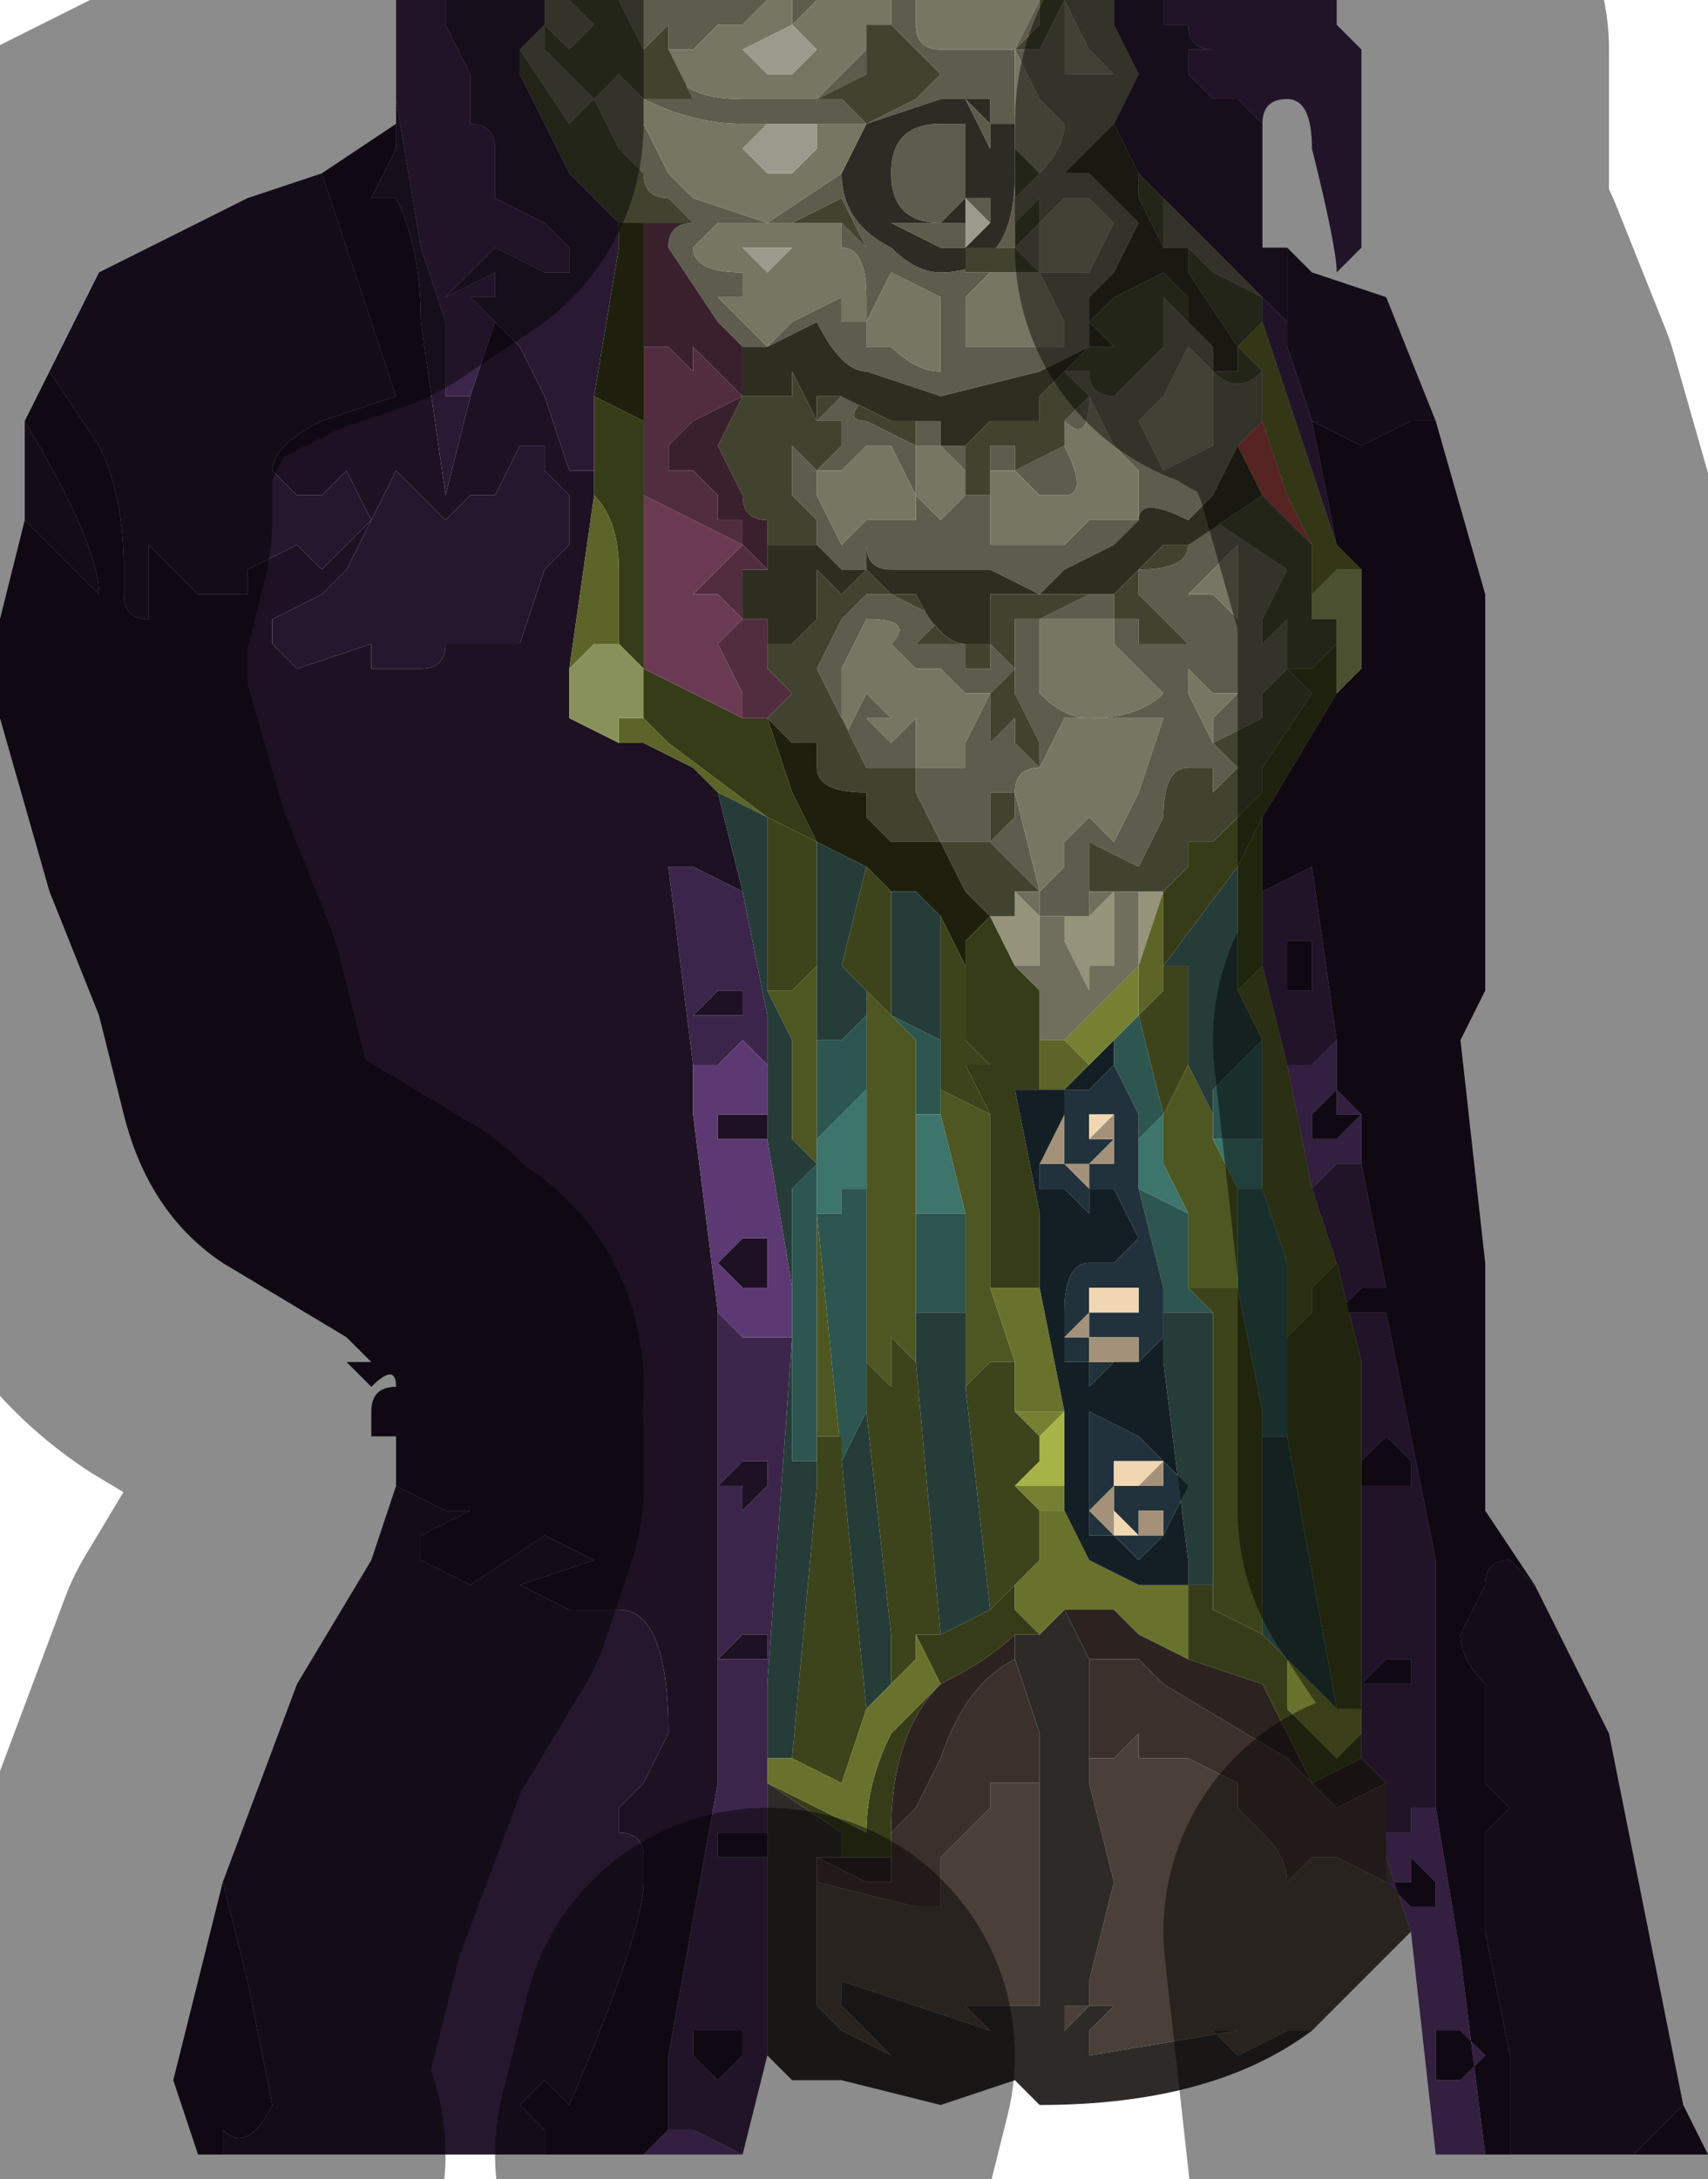 <?xml version="1.0" encoding="UTF-8" standalone="no"?>
<svg xmlns:xlink="http://www.w3.org/1999/xlink" height="4.4px" width="3.45px" xmlns="http://www.w3.org/2000/svg">
  <g transform="matrix(1.0, 0.0, 0.0, 1.0, 1.55, 2.2)">
    <path d="M0.25 -0.15 L0.35 -0.1 0.35 0.0 0.35 0.05 0.3 0.05 0.3 -0.1 0.25 -0.15 0.25 -0.15 M0.1 0.8 L0.1 0.75 0.05 0.75 0.05 0.25 0.05 0.2 0.1 0.15 0.1 0.7 0.1 0.8 M0.1 -0.1 L0.1 -0.1 0.15 -0.1 0.2 -0.15 0.2 0.0 0.15 0.05 0.1 0.1 0.1 -0.1 M0.7 -0.1 L0.75 -0.15 0.75 -0.15 0.8 0.05 0.75 0.1 0.75 0.05 0.7 -0.05 0.7 -0.1 M1.0 -0.1 L1.0 0.1 0.9 0.1 0.9 0.05 0.9 0.0 0.95 -0.05 1.0 -0.1 M1.0 0.2 L1.05 0.35 1.05 0.5 1.05 0.7 1.0 0.7 1.0 0.65 0.95 0.4 0.95 0.3 0.95 0.2 1.0 0.2 M0.75 -0.15 L0.75 -0.15 M0.85 0.25 L0.85 0.4 0.9 0.45 0.85 0.45 0.8 0.45 0.8 0.4 0.75 0.2 0.85 0.25 M0.3 0.25 L0.35 0.25 0.4 0.25 0.4 0.45 0.35 0.45 0.3 0.45 0.3 0.25 M0.1 0.25 L0.15 0.25 0.15 0.2 0.2 0.2 0.2 0.4 0.2 0.6 0.2 0.65 0.15 0.75 0.1 0.25" fill="#2d5650" fill-rule="evenodd" stroke="none"/>
    <path d="M0.1 0.15 L0.05 0.1 0.05 -0.1 0.0 -0.2 0.05 -0.2 0.1 -0.25 0.1 -0.3 0.1 -0.1 0.1 0.1 0.1 0.25 0.15 0.75 0.15 0.7 0.1 0.7 0.1 0.15 M0.2 -0.2 L0.25 -0.15 0.25 -0.2 0.25 -0.15 0.25 -0.15 0.3 -0.1 0.3 0.05 0.3 0.25 0.3 0.45 0.3 0.55 0.25 0.5 0.25 0.6 0.2 0.55 0.2 0.6 0.2 0.4 0.2 0.2 0.2 0.0 0.2 -0.15 0.2 -0.2 M0.35 0.05 L0.35 0.0 0.45 0.05 0.45 0.4 0.5 0.55 0.45 0.55 0.4 0.6 0.4 0.45 0.4 0.25 0.35 0.05 M0.75 -0.15 L0.75 -0.15 0.8 -0.2 0.75 -0.15 0.75 -0.15 M0.95 -0.2 L1.0 -0.25 1.05 -0.05 1.1 0.2 1.15 0.35 1.1 0.4 1.1 0.45 1.05 0.5 1.05 0.35 1.0 0.2 1.0 0.1 1.0 -0.1 0.95 -0.2 M0.8 0.05 L0.85 -0.05 0.9 0.05 0.9 0.1 0.95 0.2 0.95 0.3 0.95 0.4 0.9 0.4 0.85 0.4 0.85 0.25 0.8 0.15 0.8 0.05" fill="#4e5622" fill-rule="evenodd" stroke="none"/>
    <path d="M0.8 -0.4 L0.85 -0.45 0.85 -0.5 0.9 -0.5 0.95 -0.55 1.0 -0.6 1.0 -0.65 1.1 -0.8 1.1 -0.8 1.05 -0.85 1.1 -0.85 1.15 -0.9 1.15 -0.8 1.0 -0.55 0.95 -0.45 0.95 -0.45 0.8 -0.25 0.8 -0.25 0.8 -0.2 0.8 -0.2 0.8 -0.4 0.8 -0.4 M0.0 -0.75 L0.0 -0.75 0.0 -0.75 0.05 -0.6 0.1 -0.5 0.0 -0.55 -0.2 -0.7 -0.25 -0.75 -0.25 -0.85 -0.3 -0.9 -0.3 -1.05 Q-0.3 -1.15 -0.35 -1.2 L-0.35 -1.25 -0.35 -1.4 -0.25 -1.35 -0.25 -1.25 -0.25 -1.2 -0.25 -0.85 -0.05 -0.75 0.0 -0.75 0.0 -0.75 M0.4 -0.25 L0.4 -0.3 0.45 -0.35 0.5 -0.25 0.55 -0.2 0.55 -0.1 0.55 0.0 0.55 0.0 0.5 0.0 0.55 0.25 0.55 0.4 0.5 0.4 0.45 0.4 0.45 0.05 0.4 -0.05 0.45 -0.05 0.4 -0.1 0.4 -0.25 M1.0 1.1 L1.05 1.15 1.05 1.25 1.1 1.3 1.15 1.35 1.2 1.3 1.2 1.35 1.1 1.4 1.05 1.3 1.0 1.2 0.85 1.15 0.85 1.0 0.9 1.0 0.9 1.05 1.0 1.1 M0.45 1.05 L0.5 1.0 0.5 1.05 0.55 1.1 0.5 1.1 Q0.45 1.15 0.35 1.2 0.25 1.3 0.25 1.5 L0.25 1.55 0.15 1.55 0.15 1.5 0.0 1.4 0.2 1.5 Q0.2 1.4 0.25 1.3 L0.35 1.2 0.3 1.1 0.35 1.1 0.45 1.05 M0.0 1.4 L0.0 1.4 M1.1 1.4 L1.1 1.4" fill="#373c18" fill-rule="evenodd" stroke="none"/>
    <path d="M0.8 0.55 L0.8 0.5 0.75 0.55 0.7 0.55 0.65 0.6 0.65 0.6 0.65 0.65 0.75 0.7 0.85 0.8 0.8 0.9 0.75 0.95 0.7 0.9 0.65 0.9 0.65 0.8 0.65 0.55 0.6 0.55 0.6 0.45 Q0.6 0.35 0.65 0.35 L0.7 0.35 0.75 0.3 0.7 0.2 0.7 0.2 0.65 0.2 0.65 0.25 0.6 0.2 0.55 0.2 0.55 0.15 0.6 0.05 0.6 0.0 Q0.65 0.0 0.65 0.0 L0.7 -0.05 0.7 -0.05 0.75 0.05 0.75 0.1 0.75 0.2 0.8 0.4 0.8 0.45 0.8 0.55 M0.7 0.05 L0.65 0.05 0.6 0.05 0.55 0.1 0.55 0.15 0.6 0.15 0.65 0.2 0.65 0.15 0.7 0.15 0.7 0.05 M0.6 0.05 L0.65 0.05 0.65 0.1 0.7 0.1 0.65 0.15 0.6 0.15 0.6 0.05 M0.65 0.45 L0.7 0.45 0.75 0.45 0.75 0.4 0.7 0.4 0.65 0.4 0.65 0.45 0.6 0.5 0.65 0.5 0.65 0.55 0.7 0.55 0.75 0.55 0.75 0.45 0.75 0.5 0.7 0.5 0.65 0.5 0.65 0.45 M0.8 0.75 L0.75 0.75 0.7 0.75 0.7 0.8 0.65 0.85 0.7 0.9 0.75 0.9 0.8 0.9 0.8 0.85 0.8 0.75 M0.7 0.8 L0.75 0.8 0.8 0.8 0.8 0.85 0.75 0.85 0.75 0.9 0.7 0.85 0.7 0.8" fill="#21323c" fill-rule="evenodd" stroke="none"/>
    <path d="M0.6 0.05 L0.65 0.05 0.7 0.05 0.65 0.1 0.65 0.05 0.6 0.05 M0.75 0.45 L0.7 0.45 0.65 0.45 0.65 0.4 0.7 0.4 0.75 0.4 0.75 0.45 M0.7 0.8 L0.7 0.75 0.75 0.75 0.8 0.75 0.75 0.8 0.7 0.8 M0.75 0.9 L0.7 0.9 0.7 0.85 0.75 0.9 0.75 0.85 0.75 0.9" fill="#f0d7b2" fill-rule="evenodd" stroke="none"/>
    <path d="M0.95 -1.3 L0.95 -1.3 1.0 -1.35 1.05 -1.2 1.1 -1.1 1.05 -1.15 1.0 -1.2 0.95 -1.3" fill="#9f4242" fill-rule="evenodd" stroke="none"/>
    <path d="M0.6 -0.35 L0.65 -0.35 0.7 -0.4 0.7 -0.25 0.65 -0.25 0.65 -0.2 0.6 -0.3 0.6 -0.35 M0.75 -0.4 L0.75 -0.4 0.8 -0.4 0.8 -0.4 0.75 -0.25 0.75 -0.4 M0.45 -0.35 L0.5 -0.35 0.5 -0.4 0.55 -0.35 0.55 -0.25 0.5 -0.25 0.45 -0.35" fill="#95937b" fill-rule="evenodd" stroke="none"/>
    <path d="M-0.45 -2.2 L-0.4 -2.2 -0.35 -2.15 -0.4 -2.1 -0.4 -2.1 -0.45 -2.15 -0.45 -2.1 -0.4 -2.05 -0.35 -2.0 -0.25 -2.1 -0.25 -2.1 -0.3 -2.2 -0.15 -2.2 0.0 -2.2 -0.05 -2.15 Q-0.1 -2.15 -0.1 -2.15 L-0.15 -2.1 -0.2 -2.1 Q-0.2 -2.0 -0.05 -2.0 L0.0 -2.0 0.1 -2.0 0.1 -2.0 Q0.1 -2.0 0.15 -2.0 L0.2 -1.95 0.3 -2.0 0.35 -2.05 0.3 -2.1 0.25 -2.15 0.25 -2.15 0.25 -2.2 0.3 -2.2 0.3 -2.15 Q0.3 -2.1 0.35 -2.1 L0.45 -2.1 0.5 -2.1 0.55 -2.2 0.55 -2.2 0.55 -2.15 0.5 -2.1 0.6 -2.1 0.55 -2.1 0.6 -2.2 0.6 -2.2 0.7 -2.2 0.7 -2.15 0.75 -2.05 0.7 -1.95 0.6 -1.85 0.55 -1.85 Q0.6 -1.9 0.6 -1.95 L0.55 -2.0 0.5 -2.1 0.5 -2.05 0.5 -1.9 0.5 -1.9 0.5 -1.8 0.55 -1.85 0.55 -1.85 0.55 -1.85 0.6 -1.85 0.65 -1.85 0.7 -1.8 0.75 -1.75 0.75 -1.75 0.7 -1.65 0.65 -1.6 0.65 -1.5 0.55 -1.45 0.35 -1.4 0.2 -1.45 Q0.15 -1.45 0.1 -1.55 L0.1 -1.55 0.0 -1.5 -0.05 -1.5 -0.05 -1.5 -0.1 -1.55 -0.2 -1.7 Q-0.2 -1.75 -0.15 -1.75 L-0.1 -1.75 -0.15 -1.75 -0.2 -1.8 Q-0.25 -1.8 -0.25 -1.85 L-0.3 -1.9 -0.35 -2.0 -0.4 -1.95 -0.5 -2.1 -0.5 -2.1 -0.45 -2.15 -0.45 -2.2 M0.05 -2.2 L0.1 -2.2 0.05 -2.15 0.05 -2.2 M0.6 -2.2 Q0.6 -2.2 0.6 -2.1 L0.6 -2.05 0.65 -2.05 0.7 -2.05 0.65 -2.1 0.6 -2.2 M0.8 -1.8 L0.85 -1.75 1.0 -1.6 0.9 -1.65 Q0.9 -1.65 0.85 -1.7 L0.85 -1.7 0.8 -1.7 0.8 -1.75 0.8 -1.8 M0.2 -2.15 L0.2 -2.05 0.1 -2.0 0.2 -2.1 0.2 -2.15 M-0.25 -2.0 L-0.25 -1.95 -0.2 -1.85 -0.15 -1.8 0.0 -1.75 0.15 -1.85 0.2 -1.95 0.15 -1.95 0.1 -1.95 0.0 -1.95 -0.05 -1.95 Q-0.15 -1.95 -0.25 -2.0 L-0.2 -2.0 -0.15 -2.0 -0.15 -2.0 -0.2 -2.1 -0.2 -2.15 -0.25 -2.1 -0.3 -2.05 -0.25 -2.0 M0.4 -1.95 L0.4 -1.9 0.4 -1.85 Q0.4 -1.8 0.4 -1.8 L0.35 -1.75 Q0.25 -1.75 0.25 -1.85 0.25 -1.95 0.35 -1.95 L0.4 -1.95 0.4 -1.95 M0.45 -2.0 L0.35 -2.0 0.2 -1.95 0.15 -1.85 0.15 -1.85 Q0.15 -1.75 0.25 -1.7 0.3 -1.65 0.35 -1.65 0.5 -1.65 0.5 -1.85 L0.5 -1.95 0.45 -1.95 0.45 -2.0 M0.55 -1.75 L0.55 -1.8 0.5 -1.75 0.5 -1.7 0.45 -1.7 0.4 -1.7 0.4 -1.65 0.45 -1.65 0.45 -1.65 0.4 -1.6 0.4 -1.5 0.45 -1.5 0.45 -1.5 0.5 -1.5 0.6 -1.5 0.6 -1.55 0.55 -1.65 0.5 -1.65 0.55 -1.65 0.55 -1.65 0.5 -1.7 0.55 -1.75 0.55 -1.65 0.65 -1.65 0.7 -1.75 0.7 -1.75 0.65 -1.8 0.6 -1.8 0.55 -1.75 M0.15 -1.75 L0.15 -1.75 0.2 -1.7 0.15 -1.8 0.05 -1.75 0.1 -1.75 0.1 -1.75 0.0 -1.75 -0.05 -1.75 -0.1 -1.75 -0.15 -1.7 Q-0.15 -1.65 -0.05 -1.65 L-0.05 -1.6 -0.1 -1.6 -0.05 -1.55 0.0 -1.5 0.05 -1.55 0.15 -1.6 0.15 -1.55 0.2 -1.55 0.2 -1.6 Q0.2 -1.7 0.15 -1.7 L0.15 -1.75 M0.2 -1.55 L0.2 -1.5 0.25 -1.5 Q0.3 -1.45 0.35 -1.45 L0.35 -1.5 0.35 -1.6 0.25 -1.65 0.2 -1.55 M0.3 -1.35 L0.35 -1.35 0.35 -1.3 0.4 -1.3 0.4 -1.3 0.4 -1.2 0.45 -1.2 0.45 -1.25 0.45 -1.3 0.5 -1.3 0.5 -1.25 0.6 -1.3 0.6 -1.35 0.55 -1.35 0.6 -1.35 0.65 -1.4 0.6 -1.45 0.6 -1.45 0.65 -1.45 0.65 -1.45 Q0.65 -1.4 0.7 -1.4 L0.75 -1.45 0.8 -1.5 0.8 -1.6 0.85 -1.55 0.85 -1.55 0.9 -1.5 0.9 -1.45 Q0.95 -1.4 1.0 -1.45 L1.0 -1.4 1.0 -1.35 0.95 -1.3 0.95 -1.3 0.9 -1.2 0.85 -1.15 Q0.75 -1.2 0.75 -1.15 L0.7 -1.1 0.6 -1.05 0.55 -1.0 0.45 -1.05 Q0.4 -1.05 0.4 -1.05 L0.35 -1.05 0.25 -1.05 Q0.2 -1.05 0.2 -1.1 L0.2 -1.05 0.15 -1.05 0.1 -1.1 0.1 -1.1 0.1 -1.15 0.05 -1.2 0.05 -1.25 0.05 -1.3 Q0.1 -1.25 0.1 -1.25 L0.15 -1.3 0.15 -1.35 0.1 -1.35 0.15 -1.4 0.2 -1.4 Q0.15 -1.35 0.2 -1.35 L0.3 -1.3 0.3 -1.35 M0.2 -1.25 L0.2 -1.3 0.2 -1.3 0.15 -1.25 0.1 -1.25 0.1 -1.2 0.15 -1.1 0.2 -1.15 0.3 -1.15 0.3 -1.2 0.3 -1.2 0.25 -1.3 0.25 -1.3 0.2 -1.3 0.2 -1.25 M0.3 -1.3 L0.3 -1.2 0.35 -1.15 0.4 -1.2 0.4 -1.25 0.35 -1.3 0.3 -1.3 M0.6 -1.35 L0.6 -1.3 Q0.65 -1.2 0.6 -1.2 L0.55 -1.2 0.5 -1.25 0.5 -1.25 0.45 -1.25 0.45 -1.2 0.45 -1.1 0.5 -1.1 0.55 -1.1 0.6 -1.1 0.65 -1.15 Q0.7 -1.15 0.75 -1.15 L0.75 -1.25 0.7 -1.3 0.65 -1.4 Q0.65 -1.3 0.6 -1.35 M0.85 -1.5 L0.8 -1.4 0.75 -1.35 0.8 -1.25 0.9 -1.3 0.9 -1.35 0.9 -1.45 0.85 -1.5 0.85 -1.5 M0.95 -1.1 L0.85 -1.0 Q0.85 -1.0 0.9 -1.0 L0.95 -0.95 0.95 -0.95 0.95 -1.05 0.95 -1.1 M0.55 -0.4 L0.5 -0.45 0.45 -0.5 0.5 -0.55 0.5 -0.6 0.45 -0.6 Q0.45 -0.5 0.45 -0.5 L0.35 -0.5 0.3 -0.6 0.3 -0.65 0.25 -0.65 0.2 -0.65 0.15 -0.75 0.1 -0.85 Q0.1 -0.95 0.1 -0.95 L0.1 -0.85 0.15 -0.95 0.2 -1.0 0.25 -1.0 0.35 -0.95 0.3 -0.9 0.4 -0.9 0.4 -0.85 0.45 -0.85 0.45 -0.9 0.5 -0.85 0.45 -0.8 0.45 -0.75 0.45 -0.65 0.45 -0.7 0.5 -0.75 0.5 -0.7 0.55 -0.65 0.55 -0.7 0.5 -0.8 0.5 -0.95 0.55 -0.95 0.65 -1.0 0.7 -1.0 0.7 -0.95 0.75 -0.95 0.75 -0.9 0.8 -0.9 0.8 -0.9 0.85 -0.9 0.95 -0.85 0.95 -0.85 0.85 -0.9 0.75 -1.0 0.75 -1.05 Q0.85 -1.05 0.85 -1.1 L0.9 -1.15 1.05 -1.05 1.0 -0.95 1.0 -0.95 1.0 -0.9 1.05 -0.95 1.05 -0.85 1.05 -0.85 1.0 -0.8 1.0 -0.75 0.9 -0.7 0.9 -0.7 0.95 -0.65 0.95 -0.65 0.9 -0.6 0.9 -0.65 0.85 -0.65 Q0.8 -0.65 0.8 -0.55 L0.75 -0.45 0.65 -0.5 0.65 -0.45 0.65 -0.4 0.65 -0.35 0.6 -0.35 0.6 -0.35 0.55 -0.35 0.55 -0.4 0.55 -0.4 0.6 -0.45 0.6 -0.5 0.65 -0.55 0.7 -0.5 0.75 -0.6 0.8 -0.75 0.75 -0.75 0.65 -0.75 0.6 -0.75 0.55 -0.65 Q0.5 -0.65 0.5 -0.6 L0.55 -0.4 M0.65 -0.95 L0.55 -0.95 0.55 -0.8 Q0.6 -0.75 0.65 -0.75 0.75 -0.75 0.8 -0.8 L0.75 -0.85 0.7 -0.9 0.7 -0.95 0.65 -0.95 M0.9 -0.8 L0.9 -0.8 0.85 -0.85 0.85 -0.8 0.9 -0.7 0.9 -0.75 0.95 -0.8 0.9 -0.8 M0.2 -0.8 L0.25 -0.75 0.2 -0.75 0.25 -0.7 0.3 -0.75 0.3 -0.65 Q0.3 -0.65 0.4 -0.65 L0.4 -0.7 0.45 -0.8 0.4 -0.8 0.4 -0.8 0.35 -0.85 0.3 -0.85 0.25 -0.9 Q0.3 -0.95 0.2 -0.95 L0.15 -0.85 0.15 -0.75 0.15 -0.7 0.2 -0.8 0.2 -0.8" fill="#5d5c4d" fill-rule="evenodd" stroke="none"/>
    <path d="M0.4 -1.95 L0.35 -1.95 Q0.25 -1.95 0.25 -1.85 0.25 -1.75 0.35 -1.75 L0.4 -1.8 Q0.4 -1.8 0.4 -1.85 L0.4 -1.9 0.4 -1.95 0.4 -1.95 M0.45 -2.0 L0.45 -1.95 0.5 -1.95 0.5 -1.85 Q0.5 -1.65 0.35 -1.65 0.3 -1.65 0.25 -1.7 0.15 -1.75 0.15 -1.85 L0.15 -1.85 0.2 -1.95 0.35 -2.0 0.45 -2.0 M0.4 -2.0 L0.45 -1.9 0.45 -1.95 0.4 -2.0 M0.45 -1.75 L0.45 -1.8 0.4 -1.8 0.4 -1.75 0.35 -1.75 0.25 -1.75 0.25 -1.75 0.35 -1.7 0.35 -1.7 0.35 -1.7 0.4 -1.7 0.45 -1.75" fill="#2c2b24" fill-rule="evenodd" stroke="none"/>
    <path d="M0.0 -2.2 L0.05 -2.2 0.05 -2.15 0.1 -2.2 0.25 -2.2 0.25 -2.15 0.2 -2.15 0.2 -2.1 0.1 -2.0 0.1 -2.0 0.1 -2.0 0.0 -2.0 -0.05 -2.0 Q-0.2 -2.0 -0.2 -2.1 L-0.15 -2.1 -0.1 -2.15 Q-0.1 -2.15 -0.05 -2.15 L0.0 -2.2 M0.3 -2.2 L0.55 -2.2 0.5 -2.1 0.45 -2.1 0.35 -2.1 Q0.3 -2.1 0.3 -2.15 L0.3 -2.2 M0.5 -2.1 L0.5 -2.1 0.55 -2.0 0.6 -1.95 Q0.6 -1.9 0.55 -1.85 L0.55 -1.85 0.5 -1.9 0.5 -2.05 0.5 -2.1 M0.6 -2.2 L0.65 -2.1 0.7 -2.05 0.65 -2.05 0.6 -2.05 0.6 -2.1 Q0.6 -2.2 0.6 -2.2 M0.05 -2.15 L-0.05 -2.1 0.0 -2.05 0.05 -2.05 0.1 -2.1 0.05 -2.15 M0.05 -1.95 L0.0 -1.95 -0.05 -1.9 0.0 -1.85 Q0.05 -1.85 0.05 -1.85 L0.1 -1.9 0.1 -1.95 0.05 -1.95 M-0.25 -2.0 Q-0.15 -1.95 -0.05 -1.95 L0.0 -1.95 0.1 -1.95 0.15 -1.95 0.2 -1.95 0.15 -1.85 0.0 -1.75 -0.15 -1.8 -0.2 -1.85 -0.25 -1.95 -0.25 -2.0 -0.25 -2.0 M0.55 -1.75 L0.6 -1.8 0.65 -1.8 0.7 -1.75 0.7 -1.75 0.65 -1.65 0.55 -1.65 0.55 -1.75 0.55 -1.75 M0.5 -1.65 L0.55 -1.65 0.6 -1.55 0.6 -1.5 0.5 -1.5 0.45 -1.5 0.45 -1.5 0.4 -1.5 0.4 -1.6 0.45 -1.65 0.5 -1.65 0.5 -1.65 M0.1 -1.75 L0.15 -1.75 0.15 -1.75 0.15 -1.7 Q0.2 -1.7 0.2 -1.6 L0.2 -1.55 0.15 -1.55 0.15 -1.6 0.05 -1.55 0.0 -1.5 -0.05 -1.55 -0.1 -1.6 -0.05 -1.6 -0.05 -1.65 Q-0.15 -1.65 -0.15 -1.7 L-0.1 -1.75 -0.05 -1.75 0.0 -1.75 0.1 -1.75 0.1 -1.75 M0.0 -1.7 L-0.05 -1.7 0.0 -1.65 0.05 -1.7 0.0 -1.7 M0.2 -1.55 L0.25 -1.65 0.35 -1.6 0.35 -1.5 0.35 -1.45 Q0.3 -1.45 0.25 -1.5 L0.2 -1.5 0.2 -1.55 M0.3 -1.3 L0.35 -1.3 0.4 -1.25 0.4 -1.2 0.35 -1.15 0.3 -1.2 0.3 -1.3 M0.2 -1.25 L0.2 -1.3 0.25 -1.3 0.25 -1.3 0.3 -1.2 0.3 -1.2 0.3 -1.15 0.2 -1.15 0.15 -1.1 0.1 -1.2 0.1 -1.25 0.15 -1.25 0.2 -1.3 0.2 -1.3 0.2 -1.25 M0.6 -1.35 Q0.65 -1.3 0.65 -1.4 L0.7 -1.3 0.75 -1.25 0.75 -1.15 Q0.7 -1.15 0.65 -1.15 L0.6 -1.1 0.55 -1.1 0.5 -1.1 0.45 -1.1 0.45 -1.2 0.45 -1.25 0.5 -1.25 0.5 -1.25 0.55 -1.2 0.6 -1.2 Q0.65 -1.2 0.6 -1.3 L0.6 -1.35 M0.85 -1.5 L0.85 -1.5 0.9 -1.45 0.9 -1.35 0.9 -1.3 0.8 -1.25 0.75 -1.35 0.8 -1.4 0.85 -1.5 M0.95 -1.1 L0.95 -1.05 0.95 -0.95 0.95 -0.95 0.9 -1.0 Q0.85 -1.0 0.85 -1.0 L0.95 -1.1 M0.9 -0.8 L0.95 -0.8 0.9 -0.75 0.9 -0.7 0.85 -0.8 0.85 -0.85 0.9 -0.8 0.9 -0.8 M0.55 -0.65 L0.6 -0.75 0.65 -0.75 0.75 -0.75 0.8 -0.75 0.75 -0.6 0.7 -0.5 0.65 -0.55 0.6 -0.5 0.6 -0.45 0.55 -0.4 0.55 -0.4 0.5 -0.6 Q0.5 -0.65 0.55 -0.65 M0.65 -0.95 L0.7 -0.95 0.7 -0.9 0.75 -0.85 0.8 -0.8 Q0.75 -0.75 0.65 -0.75 0.6 -0.75 0.55 -0.8 L0.55 -0.95 0.65 -0.95 M0.2 -0.8 L0.2 -0.8 0.15 -0.7 0.15 -0.75 0.15 -0.85 0.2 -0.95 Q0.3 -0.95 0.25 -0.9 L0.3 -0.85 0.35 -0.85 0.4 -0.8 0.4 -0.8 0.45 -0.8 0.4 -0.7 0.4 -0.65 Q0.3 -0.65 0.3 -0.65 L0.3 -0.75 0.25 -0.7 0.2 -0.75 0.25 -0.75 0.2 -0.8" fill="#777662" fill-rule="evenodd" stroke="none"/>
    <path d="M-0.4 -2.2 L-0.3 -2.2 -0.25 -2.1 -0.25 -2.1 -0.35 -2.0 -0.4 -2.05 -0.45 -2.1 -0.45 -2.15 -0.4 -2.1 -0.4 -2.1 -0.35 -2.15 -0.4 -2.2 M0.55 -2.2 L0.6 -2.2 0.55 -2.1 0.6 -2.1 0.5 -2.1 0.55 -2.15 0.55 -2.2 M0.5 -2.1 L0.5 -2.1 M0.5 -1.9 L0.55 -1.85 0.55 -1.85 0.55 -1.85 0.55 -1.85 0.5 -1.8 0.5 -1.9 0.5 -1.9 M0.75 -1.85 L0.8 -1.8 0.8 -1.75 0.8 -1.7 0.8 -1.7 0.75 -1.8 0.75 -1.85 M0.25 -2.15 L0.25 -2.15 0.3 -2.1 0.35 -2.05 0.3 -2.0 0.2 -1.95 0.15 -2.0 Q0.1 -2.0 0.1 -2.0 L0.2 -2.05 0.2 -2.15 0.25 -2.15 M0.1 -2.0 L0.1 -2.0 M-0.25 -2.0 L-0.25 -2.0 -0.3 -2.05 -0.25 -2.1 -0.2 -2.15 -0.2 -2.1 -0.15 -2.0 -0.15 -2.0 -0.2 -2.0 -0.25 -2.0 M0.45 -1.65 L0.45 -1.65 0.4 -1.65 0.4 -1.7 0.45 -1.7 0.5 -1.7 0.5 -1.75 0.55 -1.8 0.55 -1.75 0.5 -1.7 0.55 -1.65 0.55 -1.65 0.5 -1.65 0.5 -1.65 0.45 -1.65 M0.15 -1.75 L0.15 -1.75 0.1 -1.75 0.05 -1.75 0.15 -1.8 0.2 -1.7 0.15 -1.75 0.15 -1.75 M-0.05 -1.45 L-0.05 -1.4 0.0 -1.4 0.05 -1.4 0.05 -1.45 0.1 -1.35 0.1 -1.4 0.15 -1.4 0.25 -1.35 0.3 -1.35 0.3 -1.35 0.3 -1.3 0.2 -1.35 Q0.15 -1.35 0.2 -1.4 L0.15 -1.4 0.1 -1.35 0.15 -1.35 0.15 -1.3 0.1 -1.25 Q0.1 -1.25 0.05 -1.3 L0.05 -1.25 0.05 -1.2 0.1 -1.15 0.1 -1.1 0.05 -1.1 0.0 -1.1 0.0 -1.15 Q-0.05 -1.15 -0.05 -1.2 L-0.1 -1.3 -0.05 -1.4 -0.05 -1.45 M0.35 -1.35 L0.35 -1.3 0.4 -1.3 0.4 -1.3 0.45 -1.35 0.4 -1.35 0.5 -1.35 0.5 -1.35 0.55 -1.35 0.55 -1.4 0.65 -1.5 0.65 -1.5 0.7 -1.5 0.65 -1.55 0.7 -1.6 0.8 -1.65 0.85 -1.6 0.85 -1.55 0.8 -1.6 0.8 -1.5 0.75 -1.45 0.7 -1.4 Q0.65 -1.4 0.65 -1.45 L0.65 -1.45 0.6 -1.45 0.6 -1.45 0.65 -1.4 0.6 -1.35 0.55 -1.35 0.6 -1.35 0.6 -1.3 0.5 -1.25 0.5 -1.3 0.45 -1.3 0.45 -1.25 0.45 -1.2 0.4 -1.2 0.4 -1.3 0.35 -1.3 0.35 -1.35 M0.9 -1.45 L0.9 -1.45 0.95 -1.45 0.95 -1.5 0.85 -1.65 0.85 -1.7 0.85 -1.7 Q0.9 -1.65 0.9 -1.65 L1.0 -1.6 1.0 -1.55 1.0 -1.55 0.95 -1.5 1.0 -1.45 1.0 -1.45 Q0.95 -1.4 0.9 -1.45 M0.55 -1.75 L0.55 -1.75 M0.65 -0.4 L0.65 -0.45 0.65 -0.5 0.75 -0.45 0.8 -0.55 Q0.8 -0.65 0.85 -0.65 L0.9 -0.65 0.9 -0.6 0.95 -0.65 0.95 -0.65 0.9 -0.7 0.9 -0.7 1.0 -0.75 1.0 -0.8 1.05 -0.85 1.05 -0.85 1.05 -0.95 1.0 -0.9 1.0 -0.95 1.0 -0.95 1.05 -1.05 0.9 -1.15 0.85 -1.1 Q0.85 -1.05 0.75 -1.05 L0.75 -1.0 0.85 -0.9 0.95 -0.85 0.95 -0.85 0.85 -0.9 0.8 -0.9 0.8 -0.9 0.75 -0.9 0.75 -0.95 0.7 -0.95 0.7 -1.0 0.65 -1.0 0.55 -0.95 0.5 -0.95 0.5 -0.8 0.55 -0.7 0.55 -0.65 0.5 -0.7 0.5 -0.75 0.45 -0.7 0.45 -0.65 0.45 -0.75 0.45 -0.8 0.5 -0.85 0.45 -0.9 0.45 -0.85 0.4 -0.85 0.4 -0.9 0.3 -0.9 0.35 -0.95 0.25 -1.0 0.2 -1.0 0.15 -0.95 0.1 -0.85 0.1 -0.95 Q0.1 -0.95 0.1 -0.85 L0.15 -0.75 0.2 -0.65 0.25 -0.65 0.3 -0.65 0.3 -0.6 0.35 -0.5 0.45 -0.5 Q0.45 -0.5 0.45 -0.6 L0.5 -0.6 0.5 -0.55 0.45 -0.5 0.5 -0.45 0.55 -0.4 0.5 -0.4 0.5 -0.35 0.45 -0.35 0.4 -0.4 0.4 -0.4 0.35 -0.5 0.3 -0.5 0.25 -0.5 0.2 -0.55 0.2 -0.6 Q0.1 -0.6 0.1 -0.65 L0.1 -0.7 0.05 -0.7 0.0 -0.75 0.0 -0.75 0.05 -0.8 0.0 -0.85 0.0 -0.85 0.0 -0.9 0.05 -0.9 0.1 -0.95 0.1 -1.0 Q0.1 -1.05 0.1 -1.05 L0.15 -1.0 0.15 -1.0 0.2 -1.05 0.25 -1.0 0.25 -1.0 0.3 -1.0 Q0.35 -0.9 0.4 -0.9 L0.45 -0.9 Q0.45 -1.0 0.45 -1.0 L0.55 -1.0 Q0.55 -1.0 0.6 -1.0 L0.65 -1.0 0.7 -1.0 0.8 -1.1 0.85 -1.1 1.0 -1.2 1.05 -1.15 1.1 -1.1 1.1 -1.0 1.1 -1.0 1.1 -0.95 1.15 -0.95 1.15 -0.9 1.1 -0.85 1.05 -0.85 1.1 -0.8 1.1 -0.8 1.0 -0.65 1.0 -0.6 0.95 -0.55 0.9 -0.5 0.85 -0.5 0.85 -0.45 0.8 -0.4 0.75 -0.4 0.75 -0.4 0.65 -0.4 M0.0 -0.75 L0.0 -0.75 M-0.5 -2.1 L-0.4 -1.95 -0.35 -2.0 -0.3 -1.9 -0.25 -1.85 Q-0.25 -1.8 -0.2 -1.8 L-0.15 -1.75 Q-0.2 -1.75 -0.2 -1.75 L-0.25 -1.75 -0.3 -1.75 -0.4 -1.85 -0.5 -2.05 -0.5 -2.1" fill="#42432e" fill-rule="evenodd" stroke="none"/>
    <path d="M0.05 -1.95 L0.1 -1.95 0.1 -1.9 0.05 -1.85 Q0.05 -1.85 0.0 -1.85 L-0.05 -1.9 0.0 -1.95 0.05 -1.95 M0.05 -2.15 L0.1 -2.1 0.05 -2.05 0.0 -2.05 -0.05 -2.1 0.05 -2.15 M0.4 -1.8 L0.45 -1.75 0.4 -1.7 0.4 -1.75 0.4 -1.8 M0.0 -1.7 L0.05 -1.7 0.0 -1.65 -0.05 -1.7 0.0 -1.7" fill="#9c9a8c" fill-rule="evenodd" stroke="none"/>
    <path d="M0.4 -2.0 L0.45 -1.95 0.45 -1.9 0.4 -2.0 M0.4 -1.8 L0.45 -1.8 0.45 -1.75 0.4 -1.8 M0.45 -1.75 L0.4 -1.7 0.35 -1.7 0.35 -1.7 0.35 -1.7 0.25 -1.75 0.25 -1.75 0.35 -1.75 0.4 -1.75 0.4 -1.7 0.45 -1.75" fill="#5d5b4c" fill-rule="evenodd" stroke="none"/>
    <path d="M0.55 -1.85 L0.6 -1.85 0.7 -1.95 0.75 -1.85 0.75 -1.8 0.8 -1.7 0.8 -1.7 0.85 -1.7 0.85 -1.65 0.95 -1.5 0.95 -1.45 0.9 -1.45 0.9 -1.45 0.9 -1.5 0.85 -1.55 0.85 -1.55 0.85 -1.6 0.8 -1.65 0.7 -1.6 0.65 -1.55 0.7 -1.5 0.65 -1.5 0.65 -1.5 0.55 -1.4 0.55 -1.35 0.5 -1.35 0.5 -1.35 0.4 -1.35 0.45 -1.35 0.4 -1.3 0.4 -1.3 0.35 -1.3 0.35 -1.35 0.3 -1.35 0.3 -1.35 0.25 -1.35 0.15 -1.4 0.1 -1.4 0.1 -1.35 0.05 -1.45 0.05 -1.4 0.0 -1.4 -0.05 -1.4 -0.05 -1.45 -0.05 -1.5 0.0 -1.5 0.1 -1.55 0.1 -1.55 Q0.15 -1.45 0.2 -1.45 L0.35 -1.4 0.55 -1.45 0.65 -1.5 0.65 -1.6 0.7 -1.65 0.75 -1.75 0.75 -1.75 0.7 -1.8 0.65 -1.85 0.6 -1.85 0.55 -1.85 M0.4 -1.3 L0.4 -1.3 M0.1 -1.1 L0.1 -1.1 0.15 -1.05 0.2 -1.05 0.2 -1.1 Q0.2 -1.05 0.25 -1.05 L0.35 -1.05 0.4 -1.05 Q0.4 -1.05 0.45 -1.05 L0.55 -1.0 0.6 -1.05 0.7 -1.1 0.75 -1.15 Q0.75 -1.2 0.85 -1.15 L0.9 -1.2 0.95 -1.3 1.0 -1.2 0.85 -1.1 0.8 -1.1 0.7 -1.0 0.65 -1.0 0.6 -1.0 Q0.55 -1.0 0.55 -1.0 L0.45 -1.0 Q0.45 -1.0 0.45 -0.9 L0.4 -0.9 Q0.35 -0.9 0.3 -1.0 L0.25 -1.0 0.25 -1.0 0.2 -1.05 0.15 -1.0 0.15 -1.0 0.1 -1.05 Q0.1 -1.05 0.1 -1.0 L0.1 -0.95 0.05 -0.9 0.0 -0.9 0.0 -0.85 0.0 -0.95 -0.05 -0.95 -0.05 -1.05 0.0 -1.05 0.0 -1.1 0.05 -1.1 0.1 -1.1" fill="#2e2e20" fill-rule="evenodd" stroke="none"/>
    <path d="M1.3 1.7 L1.1 1.9 1.05 1.9 0.95 1.95 0.9 1.9 0.95 1.9 0.65 1.95 0.65 1.9 0.7 1.85 0.65 1.85 0.6 1.9 0.6 1.85 0.65 1.85 0.65 1.8 0.7 1.6 0.65 1.4 0.65 1.35 0.7 1.35 0.75 1.3 0.75 1.35 0.85 1.35 0.95 1.4 0.95 1.45 1.0 1.5 Q1.05 1.55 1.05 1.6 L1.1 1.55 1.15 1.55 1.25 1.6 1.25 1.55 1.3 1.7 M0.55 1.4 L0.55 1.6 0.55 1.85 0.5 1.85 0.4 1.85 0.45 1.9 0.15 1.8 0.15 1.85 0.25 1.95 0.15 1.9 0.1 1.85 0.1 1.6 0.3 1.65 0.35 1.65 0.35 1.55 0.4 1.5 0.45 1.45 0.45 1.4 0.55 1.4" fill="#4a3f39" fill-rule="evenodd" stroke="none"/>
    <path d="M1.1 1.9 Q0.9 2.05 0.55 2.05 L0.5 2.0 0.35 2.05 0.15 2.0 0.05 2.0 0.0 1.95 0.0 1.4 0.15 1.5 0.15 1.55 0.1 1.55 0.1 1.6 0.1 1.85 0.15 1.9 0.25 1.95 0.15 1.85 0.15 1.8 0.45 1.9 0.4 1.85 0.5 1.85 0.55 1.85 0.55 1.6 0.55 1.4 0.55 1.3 0.5 1.15 0.5 1.1 0.55 1.1 0.6 1.05 0.65 1.15 0.65 1.35 0.65 1.4 0.7 1.6 0.65 1.8 0.65 1.85 0.6 1.85 0.6 1.9 0.65 1.85 0.7 1.85 0.65 1.9 0.65 1.95 0.95 1.9 0.9 1.9 0.95 1.95 1.05 1.9 1.1 1.9" fill="#2e2a28" fill-rule="evenodd" stroke="none"/>
    <path d="M1.05 -1.7 L1.1 -1.65 1.25 -1.6 1.35 -1.35 1.3 -1.35 1.3 -1.35 1.2 -1.3 1.1 -1.35 1.05 -1.5 1.05 -1.55 1.05 -1.7 M1.55 1.0 L1.7 1.3 1.8 1.8 1.85 2.05 1.75 2.15 1.7 2.15 1.5 2.15 1.5 1.95 1.45 1.7 1.45 1.55 Q1.45 1.5 1.45 1.5 L1.5 1.45 1.45 1.4 1.45 1.25 1.45 1.2 Q1.4 1.15 1.4 1.1 L1.45 1.0 Q1.45 0.95 1.5 0.95 L1.55 1.0 M-0.45 2.15 L-1.1 2.15 -1.1 2.1 Q-1.05 2.15 -1.0 2.05 L-1.05 1.8 -1.1 1.6 -0.95 1.2 -0.8 0.95 -0.75 0.8 -0.65 0.85 -0.6 0.85 -0.7 0.9 -0.7 0.95 -0.6 1.0 -0.45 0.9 -0.35 0.95 -0.5 1.0 -0.4 1.05 -0.3 1.05 Q-0.2 1.05 -0.2 1.3 L-0.25 1.4 -0.25 1.4 -0.3 1.45 -0.3 1.5 Q-0.25 1.5 -0.25 1.55 L-0.25 1.6 Q-0.25 1.7 -0.4 2.05 L-0.4 2.05 -0.45 2.0 -0.5 2.05 -0.45 2.1 -0.45 2.15 M-1.5 -1.15 L-1.5 -1.35 -1.5 -1.35 Q-1.35 -1.1 -1.35 -1.0 L-1.45 -1.1 -1.5 -1.15 M-1.45 -1.45 L-1.35 -1.65 -1.05 -1.8 -0.9 -1.85 -0.75 -1.4 -0.75 -1.4 -0.9 -1.35 Q-1.0 -1.3 -1.0 -1.25 L-0.95 -1.2 -0.9 -1.2 -0.9 -1.2 -0.85 -1.25 -0.8 -1.15 -0.85 -1.1 -0.9 -1.05 -0.95 -1.1 -1.05 -1.05 -1.05 -1.0 -1.1 -1.0 Q-1.15 -1.0 -1.15 -1.0 L-1.25 -1.1 -1.25 -0.95 -1.25 -0.95 Q-1.3 -0.95 -1.3 -1.0 L-1.3 -1.05 Q-1.3 -1.2 -1.35 -1.3 L-1.45 -1.45 M-0.45 -1.3 L-0.45 -1.25 -0.4 -1.2 Q-0.4 -1.15 -0.4 -1.1 L-0.45 -1.05 -0.5 -0.9 -0.55 -0.9 -0.65 -0.9 Q-0.65 -0.85 -0.7 -0.85 -0.75 -0.85 -0.8 -0.85 L-0.8 -0.9 -0.95 -0.85 -1.0 -0.9 -1.0 -0.95 -0.9 -1.0 -0.85 -1.05 -0.8 -1.15 -0.75 -1.25 -0.7 -1.2 -0.65 -1.15 -0.6 -1.2 Q-0.55 -1.2 -0.55 -1.2 L-0.5 -1.3 -0.45 -1.3" fill="#25172e" fill-rule="evenodd" stroke="none"/>
    <path d="M1.15 -2.2 L1.15 -2.15 1.2 -2.1 1.2 -1.7 1.15 -1.65 1.15 -1.65 Q1.15 -1.7 1.1 -1.9 1.1 -2.0 1.05 -2.0 1.0 -2.0 1.0 -1.95 L0.95 -2.0 0.9 -2.0 0.85 -2.05 0.85 -2.1 0.95 -2.1 0.95 -2.1 0.9 -2.1 Q0.85 -2.1 0.85 -2.15 L0.8 -2.15 0.8 -2.2 1.15 -2.2 M1.45 2.15 L1.4 2.15 1.45 2.15 M0.0 1.95 L-0.05 2.15 -0.05 2.15 -0.15 2.1 -0.15 2.1 -0.2 2.1 -0.2 1.95 -0.1 1.4 -0.1 0.45 -0.05 0.5 0.0 0.5 0.05 0.5 0.0 1.2 0.0 1.35 0.0 1.4 0.0 1.4 0.0 1.95 M-0.75 -2.0 L-0.75 -2.2 -0.65 -2.2 -0.65 -2.15 -0.6 -2.05 -0.6 -1.95 Q-0.55 -1.95 -0.55 -1.9 L-0.55 -1.85 -0.55 -1.8 -0.45 -1.75 -0.4 -1.7 -0.4 -1.65 -0.45 -1.65 -0.55 -1.7 -0.6 -1.65 -0.65 -1.6 -0.55 -1.65 -0.55 -1.6 -0.6 -1.6 -0.55 -1.55 -0.55 -1.55 -0.6 -1.4 -0.65 -1.4 -0.65 -1.55 -0.7 -1.7 -0.75 -2.0 M1.05 -1.55 L1.05 -1.5 1.1 -1.35 1.15 -1.1 1.0 -1.55 1.0 -1.55 1.0 -1.6 1.05 -1.55 M-0.05 -0.4 L0.0 -0.15 0.0 -0.05 0.0 -0.05 -0.05 -0.1 -0.1 -0.05 -0.1 -0.05 -0.15 -0.05 -0.2 -0.45 -0.2 -0.45 -0.15 -0.45 -0.15 -0.45 -0.05 -0.4 M1.0 -0.25 L1.0 -0.4 1.1 -0.45 1.15 -0.1 1.1 -0.05 1.05 -0.05 1.0 -0.25 M1.2 0.15 L1.25 0.4 1.2 0.4 1.15 0.45 1.2 0.45 1.25 0.45 1.35 0.95 1.35 1.45 1.3 1.45 1.3 1.5 1.25 1.5 1.25 1.4 1.2 1.35 1.2 1.3 1.2 1.25 1.2 0.55 1.15 0.35 1.1 0.2 1.15 0.15 1.2 0.15 M1.05 -0.25 L1.05 -0.2 1.1 -0.2 1.1 -0.25 1.1 -0.3 1.05 -0.3 1.05 -0.25 M1.3 0.75 L1.25 0.7 1.2 0.75 1.2 0.8 1.25 0.8 1.3 0.8 1.3 0.75 M1.2 1.2 L1.25 1.2 1.3 1.2 1.3 1.15 1.25 1.15 1.2 1.2 M0.0 1.15 L0.0 1.1 -0.05 1.1 -0.05 1.1 -0.1 1.15 -0.05 1.15 -0.05 1.15 0.0 1.15 0.0 1.15 M0.0 0.8 L0.0 0.75 -0.05 0.75 -0.05 0.75 -0.1 0.8 -0.05 0.8 -0.05 0.85 0.0 0.8 M-0.05 -0.2 L-0.1 -0.2 -0.1 -0.2 -0.15 -0.15 -0.1 -0.15 -0.1 -0.15 -0.05 -0.15 -0.05 -0.2 M-0.05 1.95 L-0.05 1.9 -0.1 1.9 -0.15 1.9 -0.15 1.95 -0.1 2.0 -0.05 1.95 M-0.1 1.5 L-0.1 1.55 -0.05 1.55 0.0 1.55 0.0 1.5 -0.05 1.5 -0.1 1.5" fill="#3c254a" fill-rule="evenodd" stroke="none"/>
    <path d="M1.35 -1.35 L1.45 -1.0 1.45 -0.65 1.45 -0.35 1.45 -0.2 1.4 -0.1 1.45 0.35 1.45 0.5 1.45 0.85 1.55 1.0 1.5 0.95 Q1.45 0.95 1.45 1.0 L1.4 1.1 Q1.4 1.15 1.45 1.2 L1.45 1.25 1.45 1.4 1.5 1.45 1.45 1.5 Q1.45 1.5 1.45 1.55 L1.45 1.7 1.5 1.95 1.5 2.15 1.45 2.15 1.4 1.75 1.35 1.45 1.35 0.95 1.25 0.45 1.2 0.45 1.15 0.45 1.2 0.4 1.25 0.4 1.2 0.15 1.2 0.05 1.15 0.1 1.1 0.1 1.1 0.05 1.15 0.0 1.15 0.05 1.2 0.05 1.15 0.0 1.15 -0.1 1.1 -0.45 1.0 -0.4 1.0 -0.55 1.15 -0.8 1.2 -0.85 1.2 -1.05 1.15 -1.1 1.1 -1.35 1.2 -1.3 1.3 -1.35 1.3 -1.35 1.35 -1.35 M1.85 2.05 L1.9 2.15 1.7 2.15 1.75 2.15 1.85 2.05 M-0.25 2.15 L-0.45 2.15 -0.45 2.1 -0.5 2.05 -0.45 2.0 -0.4 2.05 -0.4 2.05 Q-0.25 1.7 -0.25 1.6 L-0.25 1.55 Q-0.25 1.5 -0.3 1.5 L-0.3 1.45 -0.25 1.4 -0.25 1.4 -0.2 1.3 Q-0.2 1.05 -0.3 1.05 L-0.4 1.05 -0.5 1.0 -0.35 0.95 -0.45 0.9 -0.6 1.0 -0.7 0.95 -0.7 0.9 -0.6 0.85 -0.65 0.85 -0.75 0.8 -0.75 0.7 -0.8 0.7 -0.8 0.65 Q-0.8 0.6 -0.75 0.6 -0.75 0.55 -0.8 0.6 L-0.85 0.55 -0.8 0.55 -0.85 0.5 -0.85 0.5 -1.1 0.35 Q-1.25 0.25 -1.3 0.05 L-1.35 -0.15 -1.45 -0.4 -1.55 -0.75 -1.55 -0.8 -1.55 -0.95 -1.5 -1.15 -1.45 -1.1 -1.35 -1.0 Q-1.35 -1.1 -1.5 -1.35 L-1.45 -1.45 -1.35 -1.3 Q-1.3 -1.2 -1.3 -1.05 L-1.3 -1.0 Q-1.3 -0.95 -1.25 -0.95 L-1.25 -0.95 -1.25 -1.1 -1.15 -1.0 Q-1.15 -1.0 -1.1 -1.0 L-1.05 -1.0 -1.05 -1.05 -0.95 -1.1 -0.9 -1.05 -0.85 -1.1 -0.8 -1.15 -0.85 -1.25 -0.9 -1.2 -0.9 -1.2 -0.95 -1.2 -1.0 -1.25 Q-1.0 -1.3 -0.9 -1.35 L-0.75 -1.4 -0.75 -1.4 -0.9 -1.85 -0.75 -1.95 -0.75 -1.9 -0.8 -1.8 -0.75 -1.8 Q-0.7 -1.7 -0.7 -1.55 L-0.65 -1.2 -0.65 -1.2 -0.6 -1.4 -0.6 -1.4 -0.55 -1.55 -0.55 -1.55 -0.5 -1.5 -0.45 -1.4 -0.4 -1.25 -0.4 -1.25 -0.35 -1.25 -0.35 -1.2 -0.4 -0.85 -0.4 -0.75 -0.3 -0.7 -0.25 -0.7 -0.15 -0.65 -0.1 -0.6 -0.1 -0.6 -0.05 -0.4 -0.15 -0.45 -0.15 -0.45 -0.2 -0.45 -0.2 -0.45 -0.15 -0.05 -0.15 0.05 -0.1 0.45 -0.1 1.4 -0.2 1.95 -0.2 2.1 -0.25 2.15 M-1.1 2.15 L-1.15 2.15 -1.2 2.0 -1.15 1.8 -1.15 1.8 -1.1 1.6 -1.05 1.8 -1.0 2.05 Q-1.05 2.15 -1.1 2.1 L-1.1 2.15 M1.05 -0.25 L1.05 -0.3 1.1 -0.3 1.1 -0.25 1.1 -0.2 1.05 -0.2 1.05 -0.25 M1.3 0.75 L1.3 0.8 1.25 0.8 1.2 0.8 1.2 0.75 1.25 0.7 1.3 0.75 M1.2 1.2 L1.25 1.15 1.3 1.15 1.3 1.2 1.25 1.2 1.2 1.2 M0.0 0.4 L-0.05 0.4 -0.05 0.4 -0.1 0.35 -0.05 0.3 -0.05 0.3 0.0 0.3 0.0 0.4 M0.0 0.8 L-0.05 0.85 -0.05 0.8 -0.1 0.8 -0.05 0.75 -0.05 0.75 0.0 0.75 0.0 0.8 M0.0 1.15 L0.0 1.15 -0.05 1.15 -0.05 1.15 -0.1 1.15 -0.05 1.1 -0.05 1.1 0.0 1.1 0.0 1.15 M1.35 1.6 L1.35 1.65 1.3 1.65 1.25 1.6 1.3 1.6 1.3 1.55 1.35 1.6 M1.45 1.95 L1.4 2.0 1.35 2.0 1.35 1.9 1.4 1.9 1.45 1.95 M-0.45 -1.3 L-0.5 -1.3 -0.55 -1.2 Q-0.55 -1.2 -0.6 -1.2 L-0.65 -1.15 -0.7 -1.2 -0.75 -1.25 -0.8 -1.15 -0.85 -1.05 -0.9 -1.0 -1.0 -0.95 -1.0 -0.9 -0.95 -0.85 -0.8 -0.9 -0.8 -0.85 Q-0.75 -0.85 -0.7 -0.85 -0.65 -0.85 -0.65 -0.9 L-0.55 -0.9 -0.5 -0.9 -0.45 -1.05 -0.4 -1.1 Q-0.4 -1.15 -0.4 -1.2 L-0.45 -1.25 -0.45 -1.3 M-0.05 -0.2 L-0.05 -0.15 -0.1 -0.15 -0.1 -0.15 -0.15 -0.15 -0.1 -0.2 -0.1 -0.2 -0.05 -0.2 M-0.1 0.1 L-0.1 0.05 -0.05 0.05 0.0 0.05 0.0 0.1 -0.05 0.1 -0.1 0.1 -0.1 0.1 M-0.1 1.5 L-0.05 1.5 0.0 1.5 0.0 1.55 -0.05 1.55 -0.1 1.55 -0.1 1.5 M-0.05 1.95 L-0.1 2.0 -0.15 1.95 -0.15 1.9 -0.1 1.9 -0.05 1.9 -0.05 1.95" fill="#1d1123" fill-rule="evenodd" stroke="none"/>
    <path d="M-0.25 -1.2 L-0.05 -1.1 -0.1 -1.05 -0.15 -1.0 -0.1 -1.0 -0.05 -0.95 -0.1 -0.9 -0.05 -0.8 -0.05 -0.75 -0.25 -0.85 -0.25 -1.2" fill="#6b3b53" fill-rule="evenodd" stroke="none"/>
    <path d="M0.0 -0.85 L0.0 -0.85 0.05 -0.8 0.0 -0.75 0.0 -0.75 0.0 -0.75 -0.05 -0.75 -0.05 -0.8 -0.1 -0.9 -0.05 -0.95 -0.1 -1.0 -0.15 -1.0 -0.1 -1.05 -0.05 -1.1 -0.25 -1.2 -0.25 -1.25 -0.25 -1.5 -0.2 -1.5 -0.15 -1.45 -0.15 -1.5 -0.05 -1.4 -0.15 -1.35 -0.2 -1.3 -0.2 -1.25 -0.15 -1.25 -0.1 -1.2 -0.1 -1.15 -0.05 -1.15 -0.05 -1.1 -0.05 -1.1 0.0 -1.05 -0.05 -1.05 -0.05 -0.95 0.0 -0.95 0.0 -0.85" fill="#512d3f" fill-rule="evenodd" stroke="none"/>
    <path d="M-0.05 -1.45 L-0.05 -1.4 -0.1 -1.3 -0.05 -1.2 Q-0.05 -1.15 0.0 -1.15 L0.0 -1.1 0.0 -1.05 -0.05 -1.1 -0.05 -1.1 -0.05 -1.15 -0.1 -1.15 -0.1 -1.2 -0.15 -1.25 -0.2 -1.25 -0.2 -1.3 -0.15 -1.35 -0.05 -1.4 -0.15 -1.5 -0.15 -1.45 -0.2 -1.5 -0.25 -1.5 -0.25 -1.75 -0.2 -1.75 Q-0.2 -1.75 -0.15 -1.75 L-0.1 -1.75 -0.15 -1.75 Q-0.2 -1.75 -0.2 -1.7 L-0.1 -1.55 -0.05 -1.5 -0.05 -1.5 -0.05 -1.45" fill="#3a202d" fill-rule="evenodd" stroke="none"/>
    <path d="M0.0 -0.75 L0.05 -0.7 0.1 -0.7 0.1 -0.65 Q0.1 -0.6 0.2 -0.6 L0.2 -0.55 0.25 -0.5 0.3 -0.5 0.35 -0.5 0.4 -0.4 0.4 -0.4 0.45 -0.35 0.4 -0.3 0.4 -0.25 0.35 -0.35 0.35 -0.35 0.3 -0.4 0.25 -0.4 0.2 -0.45 0.1 -0.5 0.05 -0.6 0.0 -0.75 0.0 -0.75 M-0.25 -1.75 L-0.25 -1.5 -0.25 -1.25 -0.25 -1.35 -0.35 -1.4 -0.3 -1.7 -0.3 -1.75 -0.25 -1.75" fill="#1e200d" fill-rule="evenodd" stroke="none"/>
    <path d="M1.0 -1.4 L1.0 -1.45 1.0 -1.45 0.95 -1.5 1.0 -1.55 1.15 -1.1 1.2 -1.05 1.15 -1.05 1.1 -1.0 1.1 -1.1 1.05 -1.2 1.0 -1.35 1.0 -1.4 M0.0 -0.55 L-0.1 -0.6 -0.1 -0.6 -0.15 -0.65 -0.25 -0.7 -0.3 -0.7 -0.3 -0.75 -0.25 -0.75 -0.2 -0.7 0.0 -0.55 M0.8 -0.4 L0.8 -0.2 0.8 -0.2 0.75 -0.15 0.75 -0.25 0.8 -0.4 M0.75 -0.25 L0.75 -0.25 M0.6 -0.1 L0.6 -0.1 0.65 -0.05 0.6 0.0 0.6 0.0 0.55 0.0 0.55 -0.1 0.6 -0.1 M-0.35 -1.2 Q-0.3 -1.15 -0.3 -1.05 L-0.3 -0.9 -0.35 -0.9 -0.4 -0.85 -0.35 -1.2" fill="#5c6428" fill-rule="evenodd" stroke="none"/>
    <path d="M1.15 -0.9 L1.15 -0.95 1.1 -0.95 1.1 -1.0 1.1 -1.0 1.15 -1.05 1.2 -1.05 1.2 -0.85 1.15 -0.8 1.15 -0.9 M-0.25 -0.75 L-0.3 -0.75 -0.3 -0.7 -0.4 -0.75 -0.4 -0.85 -0.35 -0.9 -0.3 -0.9 -0.25 -0.85 -0.25 -0.75" fill="#89915a" fill-rule="evenodd" stroke="none"/>
    <path d="M0.35 -0.35 L0.4 -0.25 0.4 -0.1 0.45 -0.05 0.4 -0.05 0.45 0.05 0.35 0.0 0.35 -0.1 0.35 -0.2 0.35 -0.35 M0.2 -0.45 L0.25 -0.4 0.25 -0.15 0.25 -0.2 0.25 -0.15 0.2 -0.2 0.15 -0.25 0.2 -0.45 M0.0 -0.2 L0.0 -0.55 0.1 -0.5 0.1 -0.3 0.1 -0.25 0.05 -0.2 0.0 -0.2 M0.05 1.35 L0.1 0.8 0.1 0.7 0.15 0.7 0.15 0.75 0.2 1.25 0.15 1.4 0.05 1.35 M0.8 -0.2 L0.8 -0.25 0.8 -0.25 0.85 -0.25 0.85 -0.05 0.8 0.05 0.75 -0.15 0.75 -0.15 0.8 -0.2 M0.95 -0.45 L0.95 -0.45 1.0 -0.55 1.0 -0.4 1.0 -0.25 0.95 -0.2 0.95 -0.45 M1.05 0.5 L1.1 0.45 1.1 0.4 1.15 0.35 1.2 0.55 1.2 1.25 1.15 1.25 1.05 0.7 1.05 0.5 M1.0 0.65 L1.0 1.1 0.9 1.05 0.9 0.45 0.85 0.4 0.9 0.4 0.95 0.4 1.0 0.65 M0.5 0.55 L0.5 0.65 0.55 0.7 0.55 0.75 0.5 0.8 0.55 0.85 0.55 0.95 0.5 1.0 0.45 1.05 0.4 0.6 0.45 0.55 0.5 0.55 M0.2 0.6 L0.2 0.55 0.25 0.6 0.25 0.5 0.3 0.55 0.35 1.1 0.3 1.1 0.3 1.15 0.25 1.2 0.25 1.1 0.2 0.65 0.2 0.6" fill="#3d431a" fill-rule="evenodd" stroke="none"/>
    <path d="M0.25 -0.4 L0.3 -0.4 0.35 -0.35 0.35 -0.35 0.35 -0.2 0.35 -0.1 0.25 -0.15 0.25 -0.4 M0.1 -0.5 L0.2 -0.45 0.15 -0.25 0.2 -0.2 0.2 -0.15 0.15 -0.1 0.1 -0.1 0.1 -0.1 0.1 -0.3 0.1 -0.5 M0.0 -0.55 L0.0 -0.2 0.05 -0.1 0.05 0.1 0.1 0.15 0.05 0.2 0.05 0.25 0.05 0.75 0.1 0.75 0.1 0.8 0.05 1.35 0.0 1.35 0.0 1.2 0.05 0.5 0.05 0.4 0.0 0.1 0.0 -0.05 0.0 -0.15 -0.05 -0.4 -0.1 -0.6 0.0 -0.55 M0.8 -0.25 L0.95 -0.45 0.95 -0.2 1.0 -0.1 0.95 -0.05 0.9 0.0 0.9 0.05 0.85 -0.05 0.85 -0.25 0.8 -0.25 M0.85 1.0 L0.85 0.95 0.8 0.55 0.8 0.45 0.85 0.45 0.9 0.45 0.9 1.05 0.9 1.0 0.85 1.0 M1.0 0.65 L1.0 0.7 1.05 0.7 1.15 1.25 1.05 1.15 1.0 1.1 1.0 0.65 M0.3 0.45 L0.35 0.45 0.4 0.45 0.4 0.6 0.45 1.05 0.35 1.1 0.3 0.55 0.3 0.45 M0.15 0.75 L0.2 0.65 0.25 1.1 0.25 1.2 0.2 1.25 0.15 0.75" fill="#253c38" fill-rule="evenodd" stroke="none"/>
    <path d="M0.0 1.35 L0.05 1.35 0.15 1.4 0.2 1.25 0.25 1.2 0.3 1.15 0.3 1.1 0.35 1.2 0.25 1.3 Q0.2 1.4 0.2 1.5 L0.0 1.4 0.0 1.35 M0.55 0.4 L0.6 0.65 0.55 0.65 0.5 0.65 0.5 0.55 0.45 0.4 0.5 0.4 0.55 0.4 M0.6 0.85 L0.65 0.95 0.75 1.0 0.8 1.0 0.85 1.0 0.85 1.15 0.75 1.1 0.7 1.05 0.6 1.05 0.55 1.1 0.5 1.05 0.5 1.0 0.55 0.95 0.55 0.85 0.6 0.85 M1.05 1.15 L1.15 1.25 1.2 1.25 1.2 1.3 1.15 1.35 1.1 1.3 1.05 1.25 1.05 1.15" fill="#69722d" fill-rule="evenodd" stroke="none"/>
    <path d="M1.4 2.15 L1.35 2.15 1.3 1.7 1.25 1.55 1.25 1.5 1.3 1.5 1.3 1.45 1.35 1.45 1.4 1.75 1.45 2.15 1.4 2.15 M-0.05 2.15 L-0.25 2.15 -0.2 2.1 -0.15 2.1 -0.15 2.1 -0.05 2.15 M0.0 -0.05 L0.0 0.1 0.05 0.4 0.05 0.5 0.0 0.5 -0.05 0.5 -0.1 0.45 -0.15 0.05 -0.15 -0.05 -0.1 -0.05 -0.1 -0.05 -0.05 -0.1 0.0 -0.05 0.0 -0.05 M1.15 -0.1 L1.15 0.0 1.2 0.05 1.15 0.05 1.15 0.0 1.1 0.05 1.1 0.1 1.15 0.1 1.2 0.05 1.2 0.15 1.15 0.15 1.1 0.2 1.05 -0.05 1.1 -0.05 1.15 -0.1 M0.0 0.4 L0.0 0.3 -0.05 0.3 -0.05 0.3 -0.1 0.35 -0.05 0.4 -0.05 0.4 0.0 0.4 M1.45 1.95 L1.4 1.9 1.35 1.9 1.35 2.0 1.4 2.0 1.45 1.95 M1.35 1.6 L1.3 1.55 1.3 1.6 1.25 1.6 1.3 1.65 1.35 1.65 1.35 1.6 M-0.1 0.1 L-0.1 0.1 -0.05 0.1 0.0 0.1 0.0 0.05 -0.05 0.05 -0.1 0.05 -0.1 0.1" fill="#5c3972" fill-rule="evenodd" stroke="none"/>
    <path d="M0.8 -2.2 L0.8 -2.15 0.85 -2.15 Q0.85 -2.1 0.9 -2.1 L0.95 -2.1 0.95 -2.1 0.85 -2.1 0.85 -2.05 0.9 -2.0 0.95 -2.0 1.0 -1.95 1.0 -1.7 1.05 -1.7 1.05 -1.55 1.0 -1.6 0.85 -1.75 0.8 -1.8 0.75 -1.85 0.7 -1.95 0.75 -2.05 0.7 -2.15 0.7 -2.2 0.8 -2.2 M-0.75 -1.95 L-0.75 -2.0 -0.7 -1.7 -0.65 -1.55 -0.65 -1.4 -0.6 -1.4 -0.6 -1.4 -0.65 -1.2 -0.65 -1.2 -0.7 -1.55 Q-0.7 -1.7 -0.75 -1.8 L-0.8 -1.8 -0.75 -1.9 -0.75 -1.95 M-0.65 -2.2 L-0.45 -2.2 -0.45 -2.15 -0.5 -2.1 -0.5 -2.1 -0.5 -2.05 -0.4 -1.85 -0.3 -1.75 -0.3 -1.7 -0.35 -1.4 -0.35 -1.25 -0.4 -1.25 -0.4 -1.25 -0.45 -1.4 -0.5 -1.5 -0.55 -1.55 -0.55 -1.55 -0.55 -1.55 -0.6 -1.6 -0.55 -1.6 -0.55 -1.65 -0.65 -1.6 -0.6 -1.65 -0.55 -1.7 -0.45 -1.65 -0.4 -1.65 -0.4 -1.7 -0.45 -1.75 -0.55 -1.8 -0.55 -1.85 -0.55 -1.9 Q-0.55 -1.95 -0.6 -1.95 L-0.6 -2.05 -0.65 -2.15 -0.65 -2.2" fill="#291933" fill-rule="evenodd" stroke="none"/>
    <path d="M0.1 1.55 L0.2 1.6 0.25 1.6 0.25 1.5 0.3 1.45 0.35 1.35 Q0.4 1.2 0.5 1.15 L0.55 1.3 0.55 1.4 0.45 1.4 0.45 1.45 0.4 1.5 0.35 1.55 0.35 1.65 0.3 1.65 0.1 1.6 0.1 1.55 M0.65 1.15 L0.75 1.15 0.8 1.2 1.05 1.35 1.1 1.4 1.1 1.4 1.15 1.45 1.25 1.4 1.25 1.5 1.25 1.55 1.25 1.6 1.15 1.55 1.1 1.55 1.05 1.6 Q1.05 1.55 1.0 1.5 L0.95 1.45 0.95 1.4 0.85 1.35 0.75 1.35 0.75 1.3 0.7 1.35 0.65 1.35 0.65 1.15 M0.15 1.5 L0.15 1.55 0.15 1.5" fill="#3c302d" fill-rule="evenodd" stroke="none"/>
    <path d="M0.15 1.55 L0.25 1.55 0.25 1.5 Q0.25 1.3 0.35 1.2 0.45 1.15 0.5 1.1 L0.5 1.15 Q0.4 1.2 0.35 1.35 L0.3 1.45 0.25 1.5 0.25 1.6 0.2 1.6 0.1 1.55 0.15 1.55 M0.65 1.15 L0.6 1.05 0.7 1.05 0.75 1.1 0.85 1.15 1.0 1.2 1.05 1.3 1.1 1.4 1.2 1.35 1.25 1.4 1.15 1.45 1.1 1.4 1.05 1.35 0.8 1.2 0.75 1.15 0.65 1.15" fill="#2c2321" fill-rule="evenodd" stroke="none"/>
    <path d="M0.7 0.05 L0.7 0.15 0.65 0.15 0.65 0.2 0.6 0.15 0.55 0.15 0.55 0.1 0.6 0.05 0.6 0.15 0.65 0.15 0.7 0.1 0.65 0.1 0.7 0.05 M0.65 0.45 L0.65 0.5 0.7 0.5 0.75 0.5 0.75 0.45 0.75 0.55 0.7 0.55 0.65 0.55 0.65 0.5 0.6 0.5 0.65 0.45 M0.8 0.75 L0.8 0.85 0.8 0.9 0.75 0.9 0.75 0.85 0.8 0.85 0.8 0.8 0.75 0.8 0.8 0.75 M0.7 0.9 L0.65 0.85 0.7 0.8 0.7 0.85 0.7 0.9" fill="#a39279" fill-rule="evenodd" stroke="none"/>
    <path d="M0.3 0.05 L0.35 0.05 0.4 0.25 0.35 0.25 0.3 0.25 0.3 0.05 M0.1 0.1 L0.15 0.05 0.2 0.0 0.2 0.2 0.15 0.2 0.15 0.25 0.1 0.25 0.1 0.1 M0.9 0.1 L1.0 0.1 1.0 0.2 0.95 0.2 0.9 0.1 M0.8 0.05 L0.8 0.15 0.85 0.25 0.75 0.2 0.75 0.1 0.8 0.05" fill="#3d746c" fill-rule="evenodd" stroke="none"/>
    <path d="M0.55 0.0 L0.6 0.0 0.6 0.0 0.65 -0.05 0.7 -0.1 0.7 -0.1 0.7 -0.05 0.7 -0.05 0.65 0.0 Q0.65 0.0 0.6 0.0 L0.6 0.05 0.55 0.15 0.55 0.2 0.6 0.2 0.65 0.25 0.65 0.2 0.7 0.2 0.7 0.2 0.75 0.3 0.7 0.35 0.65 0.35 Q0.6 0.35 0.6 0.45 L0.6 0.55 0.65 0.55 0.65 0.8 0.65 0.9 0.7 0.9 0.75 0.95 0.8 0.9 0.85 0.8 0.75 0.7 0.65 0.65 0.65 0.6 0.65 0.6 0.7 0.55 0.75 0.55 0.8 0.5 0.8 0.55 0.85 0.95 0.85 1.0 0.8 1.0 0.75 1.0 0.65 0.95 0.6 0.85 0.6 0.8 0.6 0.75 0.6 0.65 0.55 0.4 0.55 0.25 0.5 0.0 0.55 0.0 0.55 0.0" fill="#141f25" fill-rule="evenodd" stroke="none"/>
    <path d="M0.6 -0.1 L0.65 -0.15 0.75 -0.25 0.75 -0.15 0.7 -0.1 0.7 -0.1 0.65 -0.05 0.6 -0.1 0.6 -0.1 M0.75 -0.15 L0.75 -0.15 M0.6 0.8 L0.6 0.85 0.55 0.85 0.5 0.8 0.55 0.8 0.6 0.8 M0.5 0.65 L0.55 0.65 0.6 0.65 0.55 0.7 0.5 0.65" fill="#768033" fill-rule="evenodd" stroke="none"/>
    <path d="M0.6 0.65 L0.6 0.75 0.6 0.8 0.55 0.8 0.5 0.8 0.55 0.75 0.55 0.7 0.6 0.65" fill="#a6b447" fill-rule="evenodd" stroke="none"/>
    <path d="M0.55 -0.4 L0.55 -0.35 0.6 -0.35 0.6 -0.35 0.6 -0.3 0.65 -0.2 0.65 -0.25 0.7 -0.25 0.7 -0.4 0.65 -0.35 0.65 -0.4 0.75 -0.4 0.75 -0.25 0.65 -0.15 0.6 -0.1 0.55 -0.1 0.55 -0.2 0.5 -0.25 0.55 -0.25 0.55 -0.35 0.5 -0.4 0.55 -0.4 M0.75 -0.25 L0.75 -0.25" fill="#706e5c" fill-rule="evenodd" stroke="none"/>
    <path d="M1.0 -1.95 Q1.0 -2.0 1.05 -2.0 1.1 -2.0 1.1 -1.9 1.15 -1.7 1.15 -1.65 L1.15 -1.65 1.2 -1.7 1.2 -2.1 1.15 -2.15 1.15 -2.2 M1.0 -1.95 L1.0 -1.7 1.05 -1.7 1.1 -1.65 1.25 -1.6 1.35 -1.35 1.45 -1.0 1.45 -0.65 1.45 -0.35 1.45 -0.2 1.4 -0.1 1.45 0.35 1.45 0.5 1.45 0.85 1.55 1.0 1.7 1.3 1.8 1.8 1.85 2.05 1.9 2.15 M1.35 2.15 L1.3 1.7 M0.0 1.95 L-0.05 2.15 M-1.15 2.15 L-1.2 2.0 -1.15 1.8 -1.15 1.8 -1.1 1.6 -0.95 1.2 -0.8 0.95 -0.75 0.8 -0.75 0.7 -0.8 0.7 -0.8 0.65 Q-0.8 0.6 -0.75 0.6 -0.75 0.55 -0.8 0.6 L-0.85 0.55 -0.8 0.55 -0.85 0.5 -0.85 0.5 -1.1 0.35 Q-1.25 0.25 -1.3 0.05 L-1.35 -0.15 -1.45 -0.4 -1.55 -0.75 -1.55 -0.8 -1.55 -0.95 -1.5 -1.15 -1.5 -1.35 -1.5 -1.35 -1.45 -1.45 -1.35 -1.65 -1.05 -1.8 -0.9 -1.85 -0.75 -1.95 -0.75 -2.0 -0.75 -2.2" fill="none" stroke="#000000" stroke-linecap="round" stroke-linejoin="round" stroke-opacity="0.451" stroke-width="1.0"/>
  </g>
</svg>

